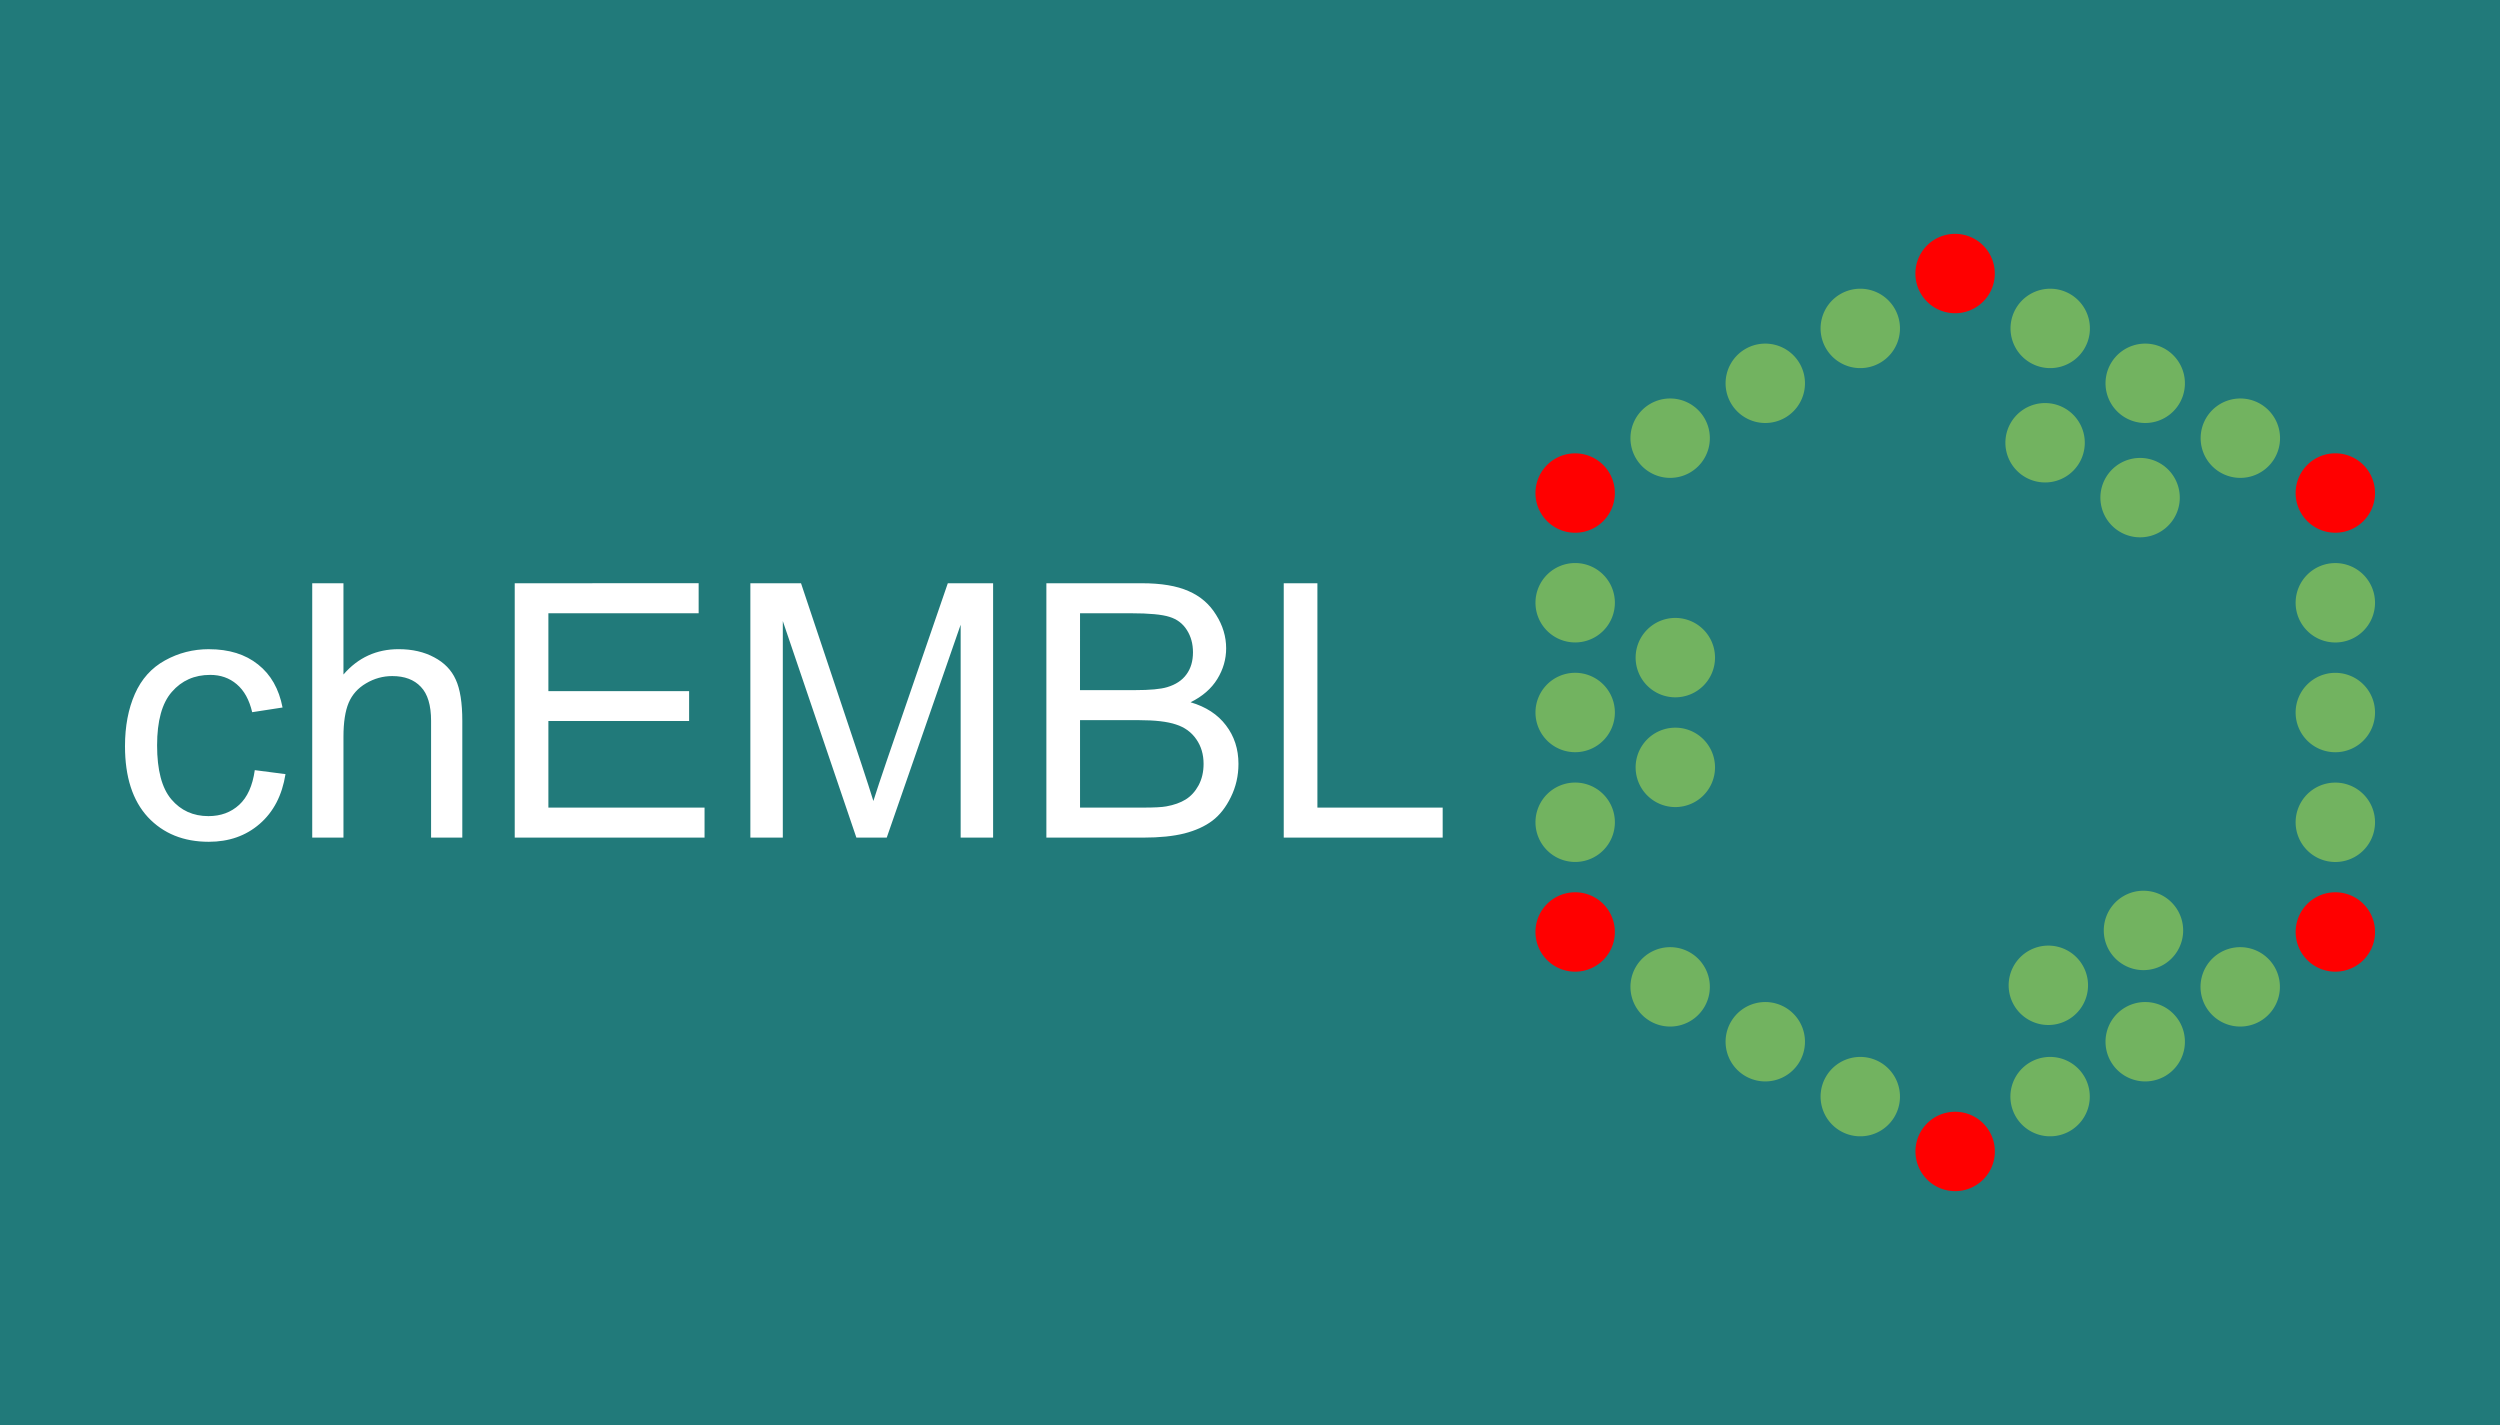 <svg width="200" height="114" version="1.1" viewBox="0 0 200 114" xmlns="http://www.w3.org/2000/svg" xmlns:cc="http://creativecommons.org/ns#" xmlns:dc="http://purl.org/dc/elements/1.1/" xmlns:rdf="http://www.w3.org/1999/02/22-rdf-syntax-ns#">
 <rect x="0" y="0" width="200" height="114" fill="#333333" stroke="none"/>
 <path d="m1.05e-6 0h200v114h-200z" fill="#217a7a"/>
 <path d="m24.978 46.659v20.35h2.499v-8.065c0-1.157 0.139-2.063 0.416-2.72 0.278-0.657 0.74-1.175 1.388-1.555 0.657-0.389 1.356-0.583 2.096-0.583 0.99 0 1.753 0.287 2.29 0.86 0.546 0.565 0.819 1.472 0.819 2.721v9.342h2.498v-9.342c0-1.444-0.175-2.545-0.527-3.304-0.342-0.759-0.916-1.351-1.721-1.776-0.805-0.435-1.754-0.653-2.846-0.653-1.777 0-3.248 0.676-4.414 2.027v-7.301zm16.2 0v20.35h15.186v-2.402h-12.493v-6.926h11.258v-2.388h-11.258v-6.233h12.021v-2.402zm18.851 0v20.35h2.596v-17.324l5.885 17.324h2.429l5.913-17.032v17.032h2.596v-20.35h-3.623l-4.872 14.159c-0.49 1.434-0.851 2.522-1.083 3.262-0.204-0.666-0.527-1.67-0.972-3.012l-4.817-14.409zm23.681 0v20.35h7.76c1.296 0 2.388-0.111 3.276-0.333 0.898-0.231 1.643-0.569 2.235-1.013 0.592-0.444 1.087-1.074 1.485-1.888 0.407-0.824 0.611-1.712 0.611-2.665 0-1.185-0.333-2.211-0.999-3.081-0.657-0.87-1.601-1.486-2.832-1.847 0.953-0.472 1.666-1.092 2.138-1.86 0.472-0.768 0.708-1.587 0.708-2.457 0-0.935-0.268-1.828-0.805-2.679-0.527-0.861-1.264-1.494-2.207-1.901-0.935-0.416-2.179-0.625-3.734-0.625zm18.989 0v20.35h12.715v-2.402h-10.022v-17.948zm-16.297 2.402h4.067c1.462 0 2.494 0.097 3.095 0.291 0.602 0.185 1.065 0.537 1.389 1.055 0.324 0.509 0.485 1.101 0.485 1.776 0 0.713-0.176 1.305-0.528 1.777-0.342 0.472-0.856 0.81-1.541 1.014-0.518 0.157-1.374 0.236-2.568 0.236h-4.401zm-69.684 2.873c-1.268 0-2.443 0.301-3.526 0.903-1.073 0.592-1.874 1.485-2.402 2.679-0.527 1.194-0.791 2.587-0.791 4.179 0 2.462 0.611 4.354 1.833 5.677 1.231 1.314 2.855 1.971 4.872 1.971 1.61 0 2.966-0.476 4.067-1.429 1.111-0.962 1.8-2.29 2.068-3.984l-2.457-0.319c-0.176 1.249-0.592 2.174-1.249 2.776-0.657 0.602-1.476 0.903-2.457 0.903-1.222 0-2.212-0.449-2.971-1.346-0.759-0.898-1.138-2.337-1.138-4.317 0-1.953 0.393-3.378 1.18-4.276 0.787-0.907 1.809-1.36 3.068-1.36 0.833 0 1.541 0.25 2.124 0.749 0.592 0.5 1.004 1.245 1.235 2.235l2.43-0.375c-0.287-1.49-0.94-2.637-1.958-3.442-1.018-0.814-2.327-1.222-3.928-1.222zm69.684 5.678h4.706c1.296 0 2.286 0.115 2.971 0.347 0.694 0.222 1.235 0.615 1.624 1.18 0.389 0.555 0.583 1.212 0.583 1.971 0 0.648-0.134 1.222-0.402 1.721-0.268 0.49-0.611 0.866-1.027 1.125-0.416 0.259-0.935 0.444-1.555 0.555-0.352 0.065-0.963 0.097-1.833 0.097h-5.067z" fill="#fff" style="font-feature-settings:normal;font-variant-caps:normal;font-variant-ligatures:normal;font-variant-numeric:normal"/>
 <g fill="#72b360">
  <path d="m129.19 48.219a3.176 3.176 0 0 1-3.176 3.176 3.176 3.176 0 0 1-3.176-3.176 3.176 3.176 0 0 1 3.176-3.176 3.176 3.176 0 0 1 3.176 3.176z"/>
  <path d="m129.19 57a3.176 3.176 0 0 1-3.176 3.176 3.176 3.176 0 0 1-3.176-3.176 3.176 3.176 0 0 1 3.176-3.176 3.176 3.176 0 0 1 3.176 3.176z"/>
  <path d="m129.19 65.781a3.176 3.176 0 0 1-3.176 3.176 3.176 3.176 0 0 1-3.176-3.176 3.176 3.176 0 0 1 3.176-3.176 3.176 3.176 0 0 1 3.176 3.176z"/>
 </g>
 <path d="m127.6 42.195a3.176 3.176 0 0 1-4.338-1.163 3.176 3.176 0 0 1 1.163-4.338 3.176 3.176 0 0 1 4.338 1.163 3.176 3.176 0 0 1-1.163 4.338z" fill="#f00"/>
 <g fill="#72b360">
  <path d="m150.41 29.024a3.176 3.176 0 0 1-4.338-1.163 3.176 3.176 0 0 1 1.163-4.338 3.176 3.176 0 0 1 4.338 1.163 3.176 3.176 0 0 1-1.163 4.338z"/>
  <path d="m142.81 33.415a3.176 3.176 0 0 1-4.338-1.163 3.176 3.176 0 0 1 1.163-4.338 3.176 3.176 0 0 1 4.338 1.163 3.176 3.176 0 0 1-1.163 4.338z"/>
  <path d="m135.2 37.805a3.176 3.176 0 0 1-4.338-1.163 3.176 3.176 0 0 1 1.163-4.338 3.176 3.176 0 0 1 4.338 1.163 3.176 3.176 0 0 1-1.163 4.338z"/>
 </g>
 <path d="m154.82 24.634a3.176 3.176 0 0 1-1.163-4.338 3.176 3.176 0 0 1 4.338-1.163 3.176 3.176 0 0 1 1.163 4.338 3.176 3.176 0 0 1-4.338 1.163z" fill="#f00"/>
 <g fill="#72b360">
  <path d="m177.64 37.805a3.176 3.176 0 0 1-1.163-4.338 3.176 3.176 0 0 1 4.338-1.163 3.176 3.176 0 0 1 1.163 4.338 3.176 3.176 0 0 1-4.338 1.163z"/>
  <path d="m170.03 33.415a3.176 3.176 0 0 1-1.163-4.338 3.176 3.176 0 0 1 4.338-1.163 3.176 3.176 0 0 1 1.163 4.338 3.176 3.176 0 0 1-4.338 1.163z"/>
  <path d="m162.43 29.024a3.176 3.176 0 0 1-1.163-4.338 3.176 3.176 0 0 1 4.338-1.163 3.176 3.176 0 0 1 1.163 4.338 3.176 3.176 0 0 1-4.338 1.163z"/>
 </g>
 <path d="m183.65 39.442a3.176 3.176 0 0 1 3.176-3.176 3.176 3.176 0 0 1 3.176 3.176 3.176 3.176 0 0 1-3.176 3.176 3.176 3.176 0 0 1-3.176-3.176z" fill="#f00"/>
 <g fill="#72b360">
  <path d="m183.65 65.784a3.176 3.176 0 0 1 3.176-3.176 3.176 3.176 0 0 1 3.176 3.176 3.176 3.176 0 0 1-3.176 3.176 3.176 3.176 0 0 1-3.176-3.176z"/>
  <path d="m183.65 57.003a3.176 3.176 0 0 1 3.176-3.176 3.176 3.176 0 0 1 3.176 3.176 3.176 3.176 0 0 1-3.176 3.176 3.176 3.176 0 0 1-3.176-3.176z"/>
  <path d="m183.65 48.222a3.176 3.176 0 0 1 3.176-3.176 3.176 3.176 0 0 1 3.176 3.176 3.176 3.176 0 0 1-3.176 3.176 3.176 3.176 0 0 1-3.176-3.176z"/>
 </g>
 <path d="m185.24 71.808a3.176 3.176 0 0 1 4.338 1.163 3.176 3.176 0 0 1-1.163 4.338 3.176 3.176 0 0 1-4.338-1.163 3.176 3.176 0 0 1 1.163-4.338z" fill="#f00"/>
 <g fill="#72b360">
  <path d="m162.42 84.979a3.176 3.176 0 0 1 4.338 1.163 3.176 3.176 0 0 1-1.163 4.338 3.176 3.176 0 0 1-4.338-1.163 3.176 3.176 0 0 1 1.163-4.338z"/>
  <path d="m170.03 80.588a3.176 3.176 0 0 1 4.338 1.163 3.176 3.176 0 0 1-1.163 4.338 3.176 3.176 0 0 1-4.338-1.163 3.176 3.176 0 0 1 1.163-4.338z"/>
  <path d="m177.63 76.198a3.176 3.176 0 0 1 4.338 1.163 3.176 3.176 0 0 1-1.163 4.338 3.176 3.176 0 0 1-4.338-1.163 3.176 3.176 0 0 1 1.163-4.338z"/>
 </g>
 <path d="m158 89.366a3.176 3.176 0 0 1 1.163 4.338 3.176 3.176 0 0 1-4.338 1.163 3.176 3.176 0 0 1-1.163-4.338 3.176 3.176 0 0 1 4.338-1.163z" fill="#f00"/>
 <path d="m127.6 71.808a3.176 3.176 0 0 0-4.338 1.163 3.176 3.176 0 0 0 1.163 4.338 3.176 3.176 0 0 0 4.338-1.163 3.176 3.176 0 0 0-1.163-4.338z" fill="#f00"/>
 <g fill="#72b360">
  <path d="m150.41 84.979a3.176 3.176 0 0 0-4.338 1.163 3.176 3.176 0 0 0 1.163 4.338 3.176 3.176 0 0 0 4.338-1.163 3.176 3.176 0 0 0-1.163-4.338z"/>
  <path d="m142.81 80.588a3.176 3.176 0 0 0-4.338 1.163 3.176 3.176 0 0 0 1.163 4.338 3.176 3.176 0 0 0 4.338-1.163 3.176 3.176 0 0 0-1.163-4.338z"/>
  <path d="m135.2 76.198a3.176 3.176 0 0 0-4.338 1.163 3.176 3.176 0 0 0 1.163 4.338 3.176 3.176 0 0 0 4.338-1.163 3.176 3.176 0 0 0-1.163-4.338z"/>
  <path d="m169.62 42.561a3.176 3.176 0 0 1-1.163-4.338 3.176 3.176 0 0 1 4.338-1.163 3.176 3.176 0 0 1 1.163 4.338 3.176 3.176 0 0 1-4.338 1.163z"/>
  <path d="m162.02 38.171a3.176 3.176 0 0 1-1.163-4.338 3.176 3.176 0 0 1 4.338-1.163 3.176 3.176 0 0 1 1.163 4.338 3.176 3.176 0 0 1-4.338 1.163z"/>
  <path d="m162.28 76.074a3.176 3.176 0 0 1 4.338 1.163 3.176 3.176 0 0 1-1.163 4.338 3.176 3.176 0 0 1-4.338-1.163 3.176 3.176 0 0 1 1.163-4.338z"/>
  <path d="m169.89 71.684a3.176 3.176 0 0 1 4.338 1.163 3.176 3.176 0 0 1-1.163 4.338 3.176 3.176 0 0 1-4.338-1.163 3.176 3.176 0 0 1 1.163-4.338z"/>
  <path d="m130.85 61.39a3.176 3.176 0 0 1 3.176-3.176 3.176 3.176 0 0 1 3.176 3.176 3.176 3.176 0 0 1-3.176 3.176 3.176 3.176 0 0 1-3.176-3.176z"/>
  <path d="m130.85 52.61a3.176 3.176 0 0 1 3.176-3.176 3.176 3.176 0 0 1 3.176 3.176 3.176 3.176 0 0 1-3.176 3.176 3.176 3.176 0 0 1-3.176-3.176z"/>
 </g>
</svg>
